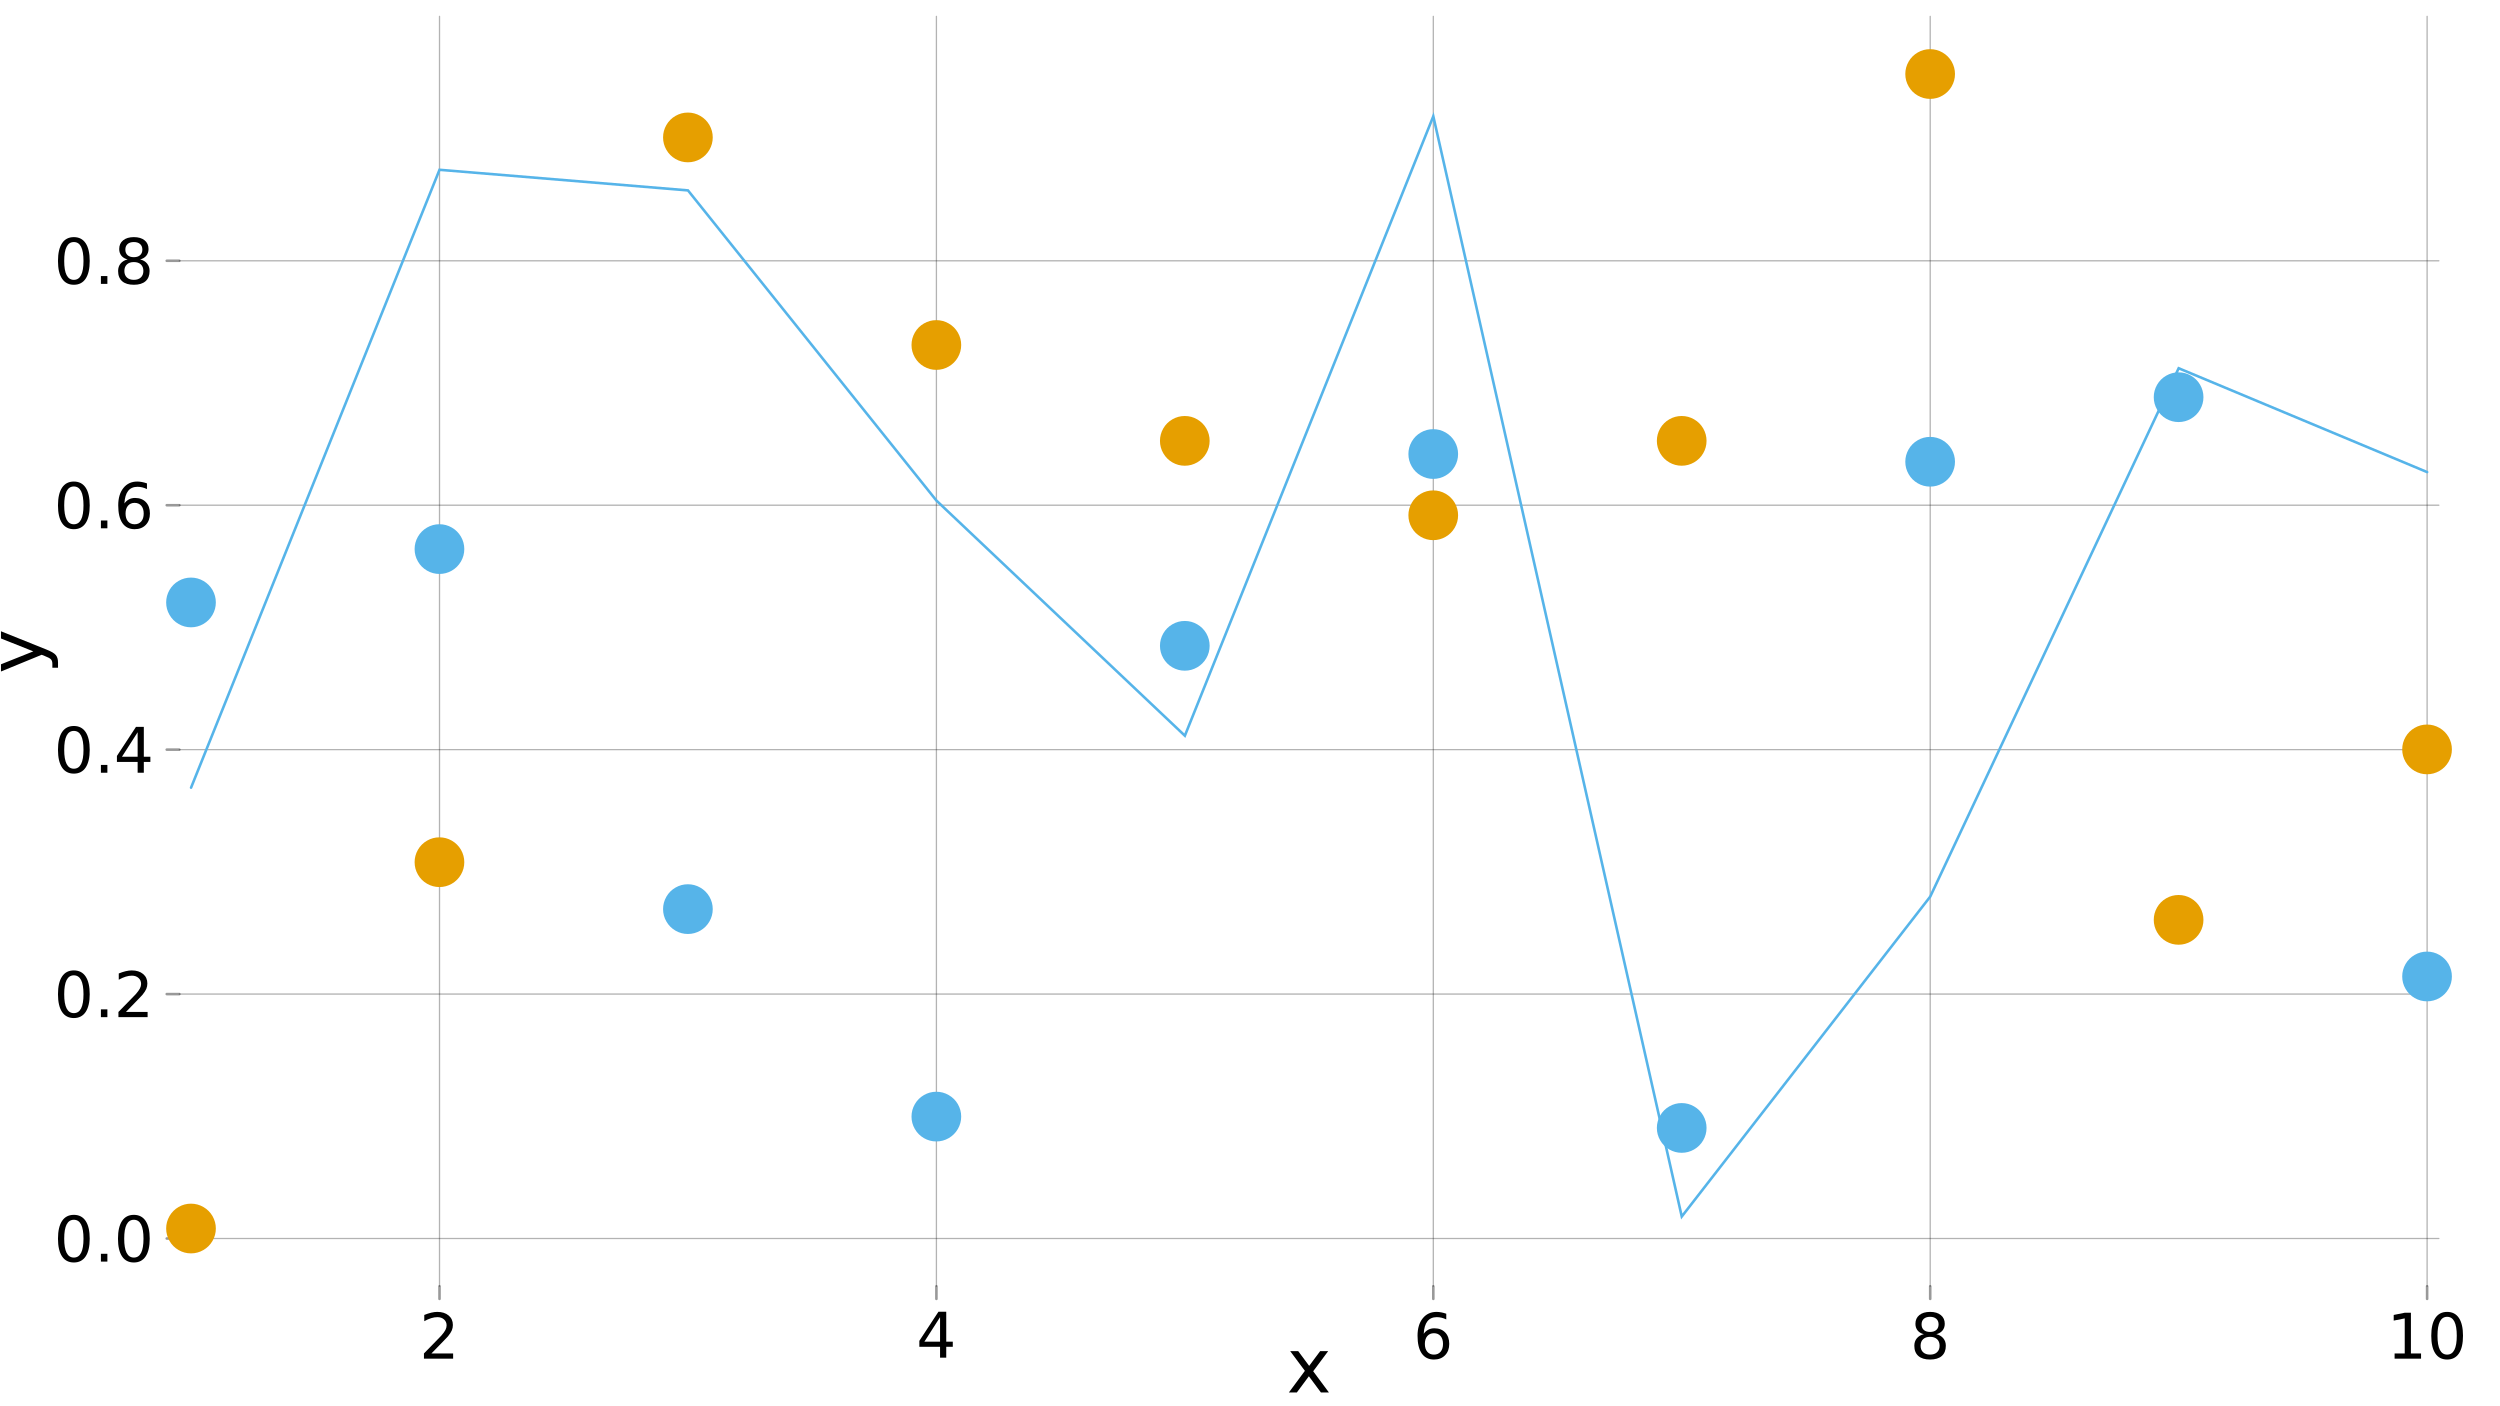 <?xml version="1.0" encoding="UTF-8"?>
<svg xmlns="http://www.w3.org/2000/svg" xmlns:xlink="http://www.w3.org/1999/xlink" width="960pt" height="540pt" viewBox="0 0 960 540" version="1.1">
<defs>
<g>
<symbol overflow="visible" id="glyph0-0">
<path style="stroke:none;" d="M 1.203 4.281 L 1.203 -17.047 L 13.297 -17.047 L 13.297 4.281 Z M 2.562 2.922 L 11.953 2.922 L 11.953 -15.703 L 2.562 -15.703 Z M 2.562 2.922 "/>
</symbol>
<symbol overflow="visible" id="glyph0-1">
<path style="stroke:none;" d="M 4.641 -2 L 12.969 -2 L 12.969 0 L 1.766 0 L 1.766 -2 C 2.672 -2.938 3.906 -4.195 5.469 -5.781 C 7.031 -7.363 8.016 -8.379 8.422 -8.828 C 9.18 -9.691 9.711 -10.422 10.016 -11.016 C 10.316 -11.609 10.469 -12.191 10.469 -12.766 C 10.469 -13.703 10.141 -14.461 9.484 -15.047 C 8.828 -15.641 7.973 -15.938 6.922 -15.938 C 6.172 -15.938 5.379 -15.805 4.547 -15.547 C 3.723 -15.297 2.836 -14.906 1.891 -14.375 L 1.891 -16.781 C 2.848 -17.164 3.742 -17.457 4.578 -17.656 C 5.41 -17.852 6.176 -17.953 6.875 -17.953 C 8.695 -17.953 10.148 -17.492 11.234 -16.578 C 12.328 -15.672 12.875 -14.453 12.875 -12.922 C 12.875 -12.191 12.738 -11.504 12.469 -10.859 C 12.195 -10.211 11.703 -9.445 10.984 -8.562 C 10.785 -8.332 10.156 -7.672 9.094 -6.578 C 8.039 -5.492 6.555 -3.969 4.641 -2 Z M 4.641 -2 "/>
</symbol>
<symbol overflow="visible" id="glyph0-2">
<path style="stroke:none;" d="M 9.141 -15.547 L 3.125 -6.141 L 9.141 -6.141 Z M 8.516 -17.625 L 11.516 -17.625 L 11.516 -6.141 L 14.031 -6.141 L 14.031 -4.156 L 11.516 -4.156 L 11.516 0 L 9.141 0 L 9.141 -4.156 L 1.188 -4.156 L 1.188 -6.453 Z M 8.516 -17.625 "/>
</symbol>
<symbol overflow="visible" id="glyph0-3">
<path style="stroke:none;" d="M 7.984 -9.766 C 6.91 -9.766 6.062 -9.398 5.438 -8.672 C 4.812 -7.941 4.5 -6.938 4.5 -5.656 C 4.5 -4.383 4.812 -3.379 5.438 -2.641 C 6.062 -1.91 6.91 -1.547 7.984 -1.547 C 9.055 -1.547 9.906 -1.91 10.531 -2.641 C 11.156 -3.379 11.469 -4.383 11.469 -5.656 C 11.469 -6.938 11.156 -7.941 10.531 -8.672 C 9.906 -9.398 9.055 -9.766 7.984 -9.766 Z M 12.719 -17.25 L 12.719 -15.062 C 12.125 -15.352 11.52 -15.57 10.906 -15.719 C 10.289 -15.863 9.688 -15.938 9.094 -15.938 C 7.52 -15.938 6.316 -15.406 5.484 -14.344 C 4.648 -13.281 4.176 -11.676 4.062 -9.531 C 4.531 -10.219 5.113 -10.742 5.812 -11.109 C 6.508 -11.473 7.281 -11.656 8.125 -11.656 C 9.895 -11.656 11.289 -11.117 12.312 -10.047 C 13.344 -8.973 13.859 -7.508 13.859 -5.656 C 13.859 -3.844 13.32 -2.391 12.25 -1.297 C 11.188 -0.203 9.766 0.344 7.984 0.344 C 5.941 0.344 4.379 -0.438 3.297 -2 C 2.223 -3.562 1.688 -5.828 1.688 -8.797 C 1.688 -11.586 2.348 -13.812 3.672 -15.469 C 4.992 -17.125 6.77 -17.953 9 -17.953 C 9.594 -17.953 10.195 -17.891 10.812 -17.766 C 11.426 -17.648 12.062 -17.477 12.719 -17.25 Z M 12.719 -17.25 "/>
</symbol>
<symbol overflow="visible" id="glyph0-4">
<path style="stroke:none;" d="M 7.688 -8.375 C 6.551 -8.375 5.66 -8.07 5.016 -7.469 C 4.367 -6.863 4.047 -6.023 4.047 -4.953 C 4.047 -3.891 4.367 -3.055 5.016 -2.453 C 5.66 -1.848 6.551 -1.547 7.688 -1.547 C 8.82 -1.547 9.711 -1.848 10.359 -2.453 C 11.016 -3.066 11.344 -3.898 11.344 -4.953 C 11.344 -6.023 11.02 -6.863 10.375 -7.469 C 9.727 -8.07 8.832 -8.375 7.688 -8.375 Z M 5.297 -9.391 C 4.273 -9.641 3.477 -10.113 2.906 -10.812 C 2.344 -11.52 2.062 -12.375 2.062 -13.375 C 2.062 -14.789 2.562 -15.906 3.562 -16.719 C 4.562 -17.539 5.938 -17.953 7.688 -17.953 C 9.445 -17.953 10.828 -17.539 11.828 -16.719 C 12.828 -15.906 13.328 -14.789 13.328 -13.375 C 13.328 -12.375 13.039 -11.52 12.469 -10.812 C 11.895 -10.113 11.102 -9.641 10.094 -9.391 C 11.238 -9.117 12.129 -8.594 12.766 -7.812 C 13.41 -7.039 13.734 -6.086 13.734 -4.953 C 13.734 -3.242 13.211 -1.93 12.172 -1.016 C 11.129 -0.109 9.633 0.344 7.688 0.344 C 5.738 0.344 4.242 -0.109 3.203 -1.016 C 2.16 -1.93 1.641 -3.242 1.641 -4.953 C 1.641 -6.086 1.961 -7.039 2.609 -7.812 C 3.254 -8.594 4.148 -9.117 5.297 -9.391 Z M 4.422 -13.156 C 4.422 -12.238 4.707 -11.523 5.281 -11.016 C 5.852 -10.504 6.656 -10.25 7.688 -10.25 C 8.707 -10.25 9.504 -10.504 10.078 -11.016 C 10.66 -11.523 10.953 -12.238 10.953 -13.156 C 10.953 -14.07 10.66 -14.785 10.078 -15.297 C 9.504 -15.805 8.707 -16.062 7.688 -16.062 C 6.656 -16.062 5.852 -15.805 5.281 -15.297 C 4.707 -14.785 4.422 -14.07 4.422 -13.156 Z M 4.422 -13.156 "/>
</symbol>
<symbol overflow="visible" id="glyph0-5">
<path style="stroke:none;" d="M 3 -2 L 6.891 -2 L 6.891 -15.453 L 2.656 -14.609 L 2.656 -16.781 L 6.875 -17.625 L 9.266 -17.625 L 9.266 -2 L 13.156 -2 L 13.156 0 L 3 0 Z M 3 -2 "/>
</symbol>
<symbol overflow="visible" id="glyph0-6">
<path style="stroke:none;" d="M 7.688 -16.062 C 6.457 -16.062 5.531 -15.457 4.906 -14.25 C 4.289 -13.039 3.984 -11.223 3.984 -8.797 C 3.984 -6.379 4.289 -4.566 4.906 -3.359 C 5.531 -2.148 6.457 -1.547 7.688 -1.547 C 8.926 -1.547 9.852 -2.148 10.469 -3.359 C 11.082 -4.566 11.391 -6.379 11.391 -8.797 C 11.391 -11.223 11.082 -13.039 10.469 -14.25 C 9.852 -15.457 8.926 -16.062 7.688 -16.062 Z M 7.688 -17.953 C 9.664 -17.953 11.176 -17.172 12.219 -15.609 C 13.258 -14.047 13.781 -11.773 13.781 -8.797 C 13.781 -5.828 13.258 -3.562 12.219 -2 C 11.176 -0.438 9.664 0.344 7.688 0.344 C 5.707 0.344 4.195 -0.438 3.156 -2 C 2.113 -3.562 1.594 -5.828 1.594 -8.797 C 1.594 -11.773 2.113 -14.047 3.156 -15.609 C 4.195 -17.172 5.707 -17.953 7.688 -17.953 Z M 7.688 -17.953 "/>
</symbol>
<symbol overflow="visible" id="glyph0-7">
<path style="stroke:none;" d="M 2.594 -3 L 5.078 -3 L 5.078 0 L 2.594 0 Z M 2.594 -3 "/>
</symbol>
<symbol overflow="visible" id="glyph1-0">
<path style="stroke:none;" d="M 1.453 5.125 L 1.453 -20.469 L 15.969 -20.469 L 15.969 5.125 Z M 3.078 3.516 L 14.344 3.516 L 14.344 -18.844 L 3.078 -18.844 Z M 3.078 3.516 "/>
</symbol>
<symbol overflow="visible" id="glyph1-1">
<path style="stroke:none;" d="M 15.938 -15.875 L 10.188 -8.156 L 16.234 0 L 13.156 0 L 8.531 -6.234 L 3.906 0 L 0.844 0 L 7 -8.312 L 1.359 -15.875 L 4.438 -15.875 L 8.641 -10.219 L 12.859 -15.875 Z M 15.938 -15.875 "/>
</symbol>
<symbol overflow="visible" id="glyph2-0">
<path style="stroke:none;" d="M 5.125 -1.453 L -20.469 -1.453 L -20.469 -15.969 L 5.125 -15.969 Z M 3.516 -3.078 L 3.516 -14.344 L -18.844 -14.344 L -18.844 -3.078 Z M 3.516 -3.078 "/>
</symbol>
<symbol overflow="visible" id="glyph2-1">
<path style="stroke:none;" d="M 1.469 -9.344 C 3.363 -8.602 4.598 -7.883 5.172 -7.188 C 5.742 -6.488 6.031 -5.551 6.031 -4.375 L 6.031 -2.297 L 3.859 -2.297 L 3.859 -3.828 C 3.859 -4.547 3.688 -5.102 3.344 -5.5 C 3 -5.895 2.195 -6.332 0.938 -6.812 L -0.25 -7.281 L -15.875 -0.859 L -15.875 -3.625 L -3.453 -8.594 L -15.875 -13.547 L -15.875 -16.312 Z M 1.469 -9.344 "/>
</symbol>
</g>
</defs>
<g id="surface6">
<rect x="0" y="0" width="960" height="540" style="fill:rgb(100%,100%,100%);fill-opacity:1;stroke:none;"/>
<g style="fill:rgb(0%,0%,0%);fill-opacity:1;">
  <use xlink:href="#glyph0-1" x="161.031" y="521.719"/>
</g>
<g style="fill:rgb(0%,0%,0%);fill-opacity:1;">
  <use xlink:href="#glyph0-2" x="351.84" y="521.34"/>
</g>
<g style="fill:rgb(0%,0%,0%);fill-opacity:1;">
  <use xlink:href="#glyph0-3" x="542.648" y="521.719"/>
</g>
<g style="fill:rgb(0%,0%,0%);fill-opacity:1;">
  <use xlink:href="#glyph0-4" x="733.461" y="521.719"/>
</g>
<g style="fill:rgb(0%,0%,0%);fill-opacity:1;">
  <use xlink:href="#glyph0-5" x="916.527" y="521.719"/>
</g>
<g style="fill:rgb(0%,0%,0%);fill-opacity:1;">
  <use xlink:href="#glyph0-6" x="932.012" y="521.719"/>
</g>
<g style="fill:rgb(0%,0%,0%);fill-opacity:1;">
  <use xlink:href="#glyph0-6" x="20.672" y="484.453"/>
</g>
<g style="fill:rgb(0%,0%,0%);fill-opacity:1;">
  <use xlink:href="#glyph0-7" x="36.156" y="484.453"/>
</g>
<g style="fill:rgb(0%,0%,0%);fill-opacity:1;">
  <use xlink:href="#glyph0-6" x="43.711" y="484.453"/>
</g>
<g style="fill:rgb(0%,0%,0%);fill-opacity:1;">
  <use xlink:href="#glyph0-6" x="20.672" y="390.59"/>
</g>
<g style="fill:rgb(0%,0%,0%);fill-opacity:1;">
  <use xlink:href="#glyph0-7" x="36.156" y="390.59"/>
</g>
<g style="fill:rgb(0%,0%,0%);fill-opacity:1;">
  <use xlink:href="#glyph0-1" x="43.711" y="390.59"/>
</g>
<g style="fill:rgb(0%,0%,0%);fill-opacity:1;">
  <use xlink:href="#glyph0-6" x="20.672" y="296.73"/>
</g>
<g style="fill:rgb(0%,0%,0%);fill-opacity:1;">
  <use xlink:href="#glyph0-7" x="36.156" y="296.73"/>
</g>
<g style="fill:rgb(0%,0%,0%);fill-opacity:1;">
  <use xlink:href="#glyph0-2" x="43.711" y="296.73"/>
</g>
<g style="fill:rgb(0%,0%,0%);fill-opacity:1;">
  <use xlink:href="#glyph0-6" x="20.672" y="202.867"/>
</g>
<g style="fill:rgb(0%,0%,0%);fill-opacity:1;">
  <use xlink:href="#glyph0-7" x="36.156" y="202.867"/>
</g>
<g style="fill:rgb(0%,0%,0%);fill-opacity:1;">
  <use xlink:href="#glyph0-3" x="43.711" y="202.867"/>
</g>
<g style="fill:rgb(0%,0%,0%);fill-opacity:1;">
  <use xlink:href="#glyph0-6" x="20.672" y="109.008"/>
</g>
<g style="fill:rgb(0%,0%,0%);fill-opacity:1;">
  <use xlink:href="#glyph0-7" x="36.156" y="109.008"/>
</g>
<g style="fill:rgb(0%,0%,0%);fill-opacity:1;">
  <use xlink:href="#glyph0-4" x="43.711" y="109.008"/>
</g>
<g style="fill:rgb(0%,0%,0%);fill-opacity:1;">
  <use xlink:href="#glyph1-1" x="494.078" y="534.715"/>
</g>
<g style="fill:rgb(0%,0%,0%);fill-opacity:1;">
  <use xlink:href="#glyph2-1" x="16.246" y="258.719"/>
</g>
<path style="fill:none;stroke-width:0.5;stroke-linecap:round;stroke-linejoin:miter;stroke:rgb(0%,0%,0%);stroke-opacity:0.3;stroke-miterlimit:10;" d="M 168.773 493.945 L 168.773 6.285 "/>
<path style="fill:none;stroke-width:0.5;stroke-linecap:round;stroke-linejoin:miter;stroke:rgb(0%,0%,0%);stroke-opacity:0.3;stroke-miterlimit:10;" d="M 359.582 493.945 L 359.582 6.285 "/>
<path style="fill:none;stroke-width:0.5;stroke-linecap:round;stroke-linejoin:miter;stroke:rgb(0%,0%,0%);stroke-opacity:0.3;stroke-miterlimit:10;" d="M 550.391 493.945 L 550.391 6.285 "/>
<path style="fill:none;stroke-width:0.5;stroke-linecap:round;stroke-linejoin:miter;stroke:rgb(0%,0%,0%);stroke-opacity:0.3;stroke-miterlimit:10;" d="M 741.199 493.945 L 741.199 6.285 "/>
<path style="fill:none;stroke-width:0.5;stroke-linecap:round;stroke-linejoin:miter;stroke:rgb(0%,0%,0%);stroke-opacity:0.3;stroke-miterlimit:10;" d="M 932.012 493.945 L 932.012 6.285 "/>
<path style="fill:none;stroke-width:0.5;stroke-linecap:round;stroke-linejoin:miter;stroke:rgb(0%,0%,0%);stroke-opacity:0.3;stroke-miterlimit:10;" d="M 68.863 475.586 L 936.516 475.586 "/>
<path style="fill:none;stroke-width:0.5;stroke-linecap:round;stroke-linejoin:miter;stroke:rgb(0%,0%,0%);stroke-opacity:0.3;stroke-miterlimit:10;" d="M 68.863 381.723 L 936.516 381.723 "/>
<path style="fill:none;stroke-width:0.5;stroke-linecap:round;stroke-linejoin:miter;stroke:rgb(0%,0%,0%);stroke-opacity:0.3;stroke-miterlimit:10;" d="M 68.863 287.863 L 936.516 287.863 "/>
<path style="fill:none;stroke-width:0.5;stroke-linecap:round;stroke-linejoin:miter;stroke:rgb(0%,0%,0%);stroke-opacity:0.3;stroke-miterlimit:10;" d="M 68.863 194 L 936.516 194 "/>
<path style="fill:none;stroke-width:0.5;stroke-linecap:round;stroke-linejoin:miter;stroke:rgb(0%,0%,0%);stroke-opacity:0.3;stroke-miterlimit:10;" d="M 68.863 100.141 L 936.516 100.141 "/>
<path style="fill:none;stroke-width:1;stroke-linecap:round;stroke-linejoin:miter;stroke:rgb(0%,0%,0%);stroke-opacity:0.4;stroke-miterlimit:10;" d="M 168.773 498.773 L 168.773 493.945 "/>
<path style="fill:none;stroke-width:1;stroke-linecap:round;stroke-linejoin:miter;stroke:rgb(0%,0%,0%);stroke-opacity:0.4;stroke-miterlimit:10;" d="M 359.582 498.773 L 359.582 493.945 "/>
<path style="fill:none;stroke-width:1;stroke-linecap:round;stroke-linejoin:miter;stroke:rgb(0%,0%,0%);stroke-opacity:0.4;stroke-miterlimit:10;" d="M 550.391 498.773 L 550.391 493.945 "/>
<path style="fill:none;stroke-width:1;stroke-linecap:round;stroke-linejoin:miter;stroke:rgb(0%,0%,0%);stroke-opacity:0.4;stroke-miterlimit:10;" d="M 741.199 498.773 L 741.199 493.945 "/>
<path style="fill:none;stroke-width:1;stroke-linecap:round;stroke-linejoin:miter;stroke:rgb(0%,0%,0%);stroke-opacity:0.4;stroke-miterlimit:10;" d="M 932.012 498.773 L 932.012 493.945 "/>
<path style="fill:none;stroke-width:1;stroke-linecap:round;stroke-linejoin:miter;stroke:rgb(0%,0%,0%);stroke-opacity:0.4;stroke-miterlimit:10;" d="M 64.027 475.586 L 68.863 475.586 "/>
<path style="fill:none;stroke-width:1;stroke-linecap:round;stroke-linejoin:miter;stroke:rgb(0%,0%,0%);stroke-opacity:0.4;stroke-miterlimit:10;" d="M 64.027 381.723 L 68.863 381.723 "/>
<path style="fill:none;stroke-width:1;stroke-linecap:round;stroke-linejoin:miter;stroke:rgb(0%,0%,0%);stroke-opacity:0.4;stroke-miterlimit:10;" d="M 64.027 287.863 L 68.863 287.863 "/>
<path style="fill:none;stroke-width:1;stroke-linecap:round;stroke-linejoin:miter;stroke:rgb(0%,0%,0%);stroke-opacity:0.4;stroke-miterlimit:10;" d="M 64.027 194 L 68.863 194 "/>
<path style="fill:none;stroke-width:1;stroke-linecap:round;stroke-linejoin:miter;stroke:rgb(0%,0%,0%);stroke-opacity:0.4;stroke-miterlimit:10;" d="M 64.027 100.141 L 68.863 100.141 "/>
<path style=" stroke:none;fill-rule:nonzero;fill:rgb(33.725%,70.588%,91.373%);fill-opacity:1;" d="M 63.805 231.34 C 63.805 229.645 64.23 228.051 65.086 226.559 C 65.93 225.09 67.09 223.93 68.57 223.074 C 70.039 222.223 71.625 221.793 73.336 221.793 C 75.043 221.793 76.633 222.223 78.102 223.074 C 79.578 223.93 80.746 225.09 81.602 226.559 C 82.453 228.051 82.883 229.645 82.883 231.34 C 82.883 233.039 82.453 234.629 81.602 236.105 C 80.746 237.586 79.578 238.75 78.102 239.605 C 76.633 240.457 75.043 240.887 73.336 240.887 C 71.625 240.887 70.039 240.457 68.57 239.605 C 67.09 238.75 65.93 237.586 65.086 236.105 C 64.23 234.629 63.805 233.039 63.805 231.34 Z M 84.242 237.809 "/>
<path style=" stroke:none;fill-rule:nonzero;fill:rgb(33.725%,70.588%,91.373%);fill-opacity:1;" d="M 159.211 210.852 C 159.211 209.156 159.637 207.562 160.492 206.07 C 161.336 204.602 162.496 203.441 163.977 202.586 C 165.445 201.734 167.031 201.305 168.742 201.305 C 170.449 201.305 172.039 201.734 173.508 202.586 C 174.984 203.441 176.152 204.602 177.008 206.07 C 177.859 207.562 178.289 209.156 178.289 210.852 C 178.289 212.551 177.859 214.141 177.008 215.617 C 176.152 217.098 174.984 218.262 173.508 219.117 C 172.039 219.969 170.449 220.398 168.742 220.398 C 167.031 220.398 165.445 219.969 163.977 219.117 C 162.496 218.262 161.336 217.098 160.492 215.617 C 159.637 214.141 159.211 212.551 159.211 210.852 Z M 179.648 217.32 "/>
<path style=" stroke:none;fill-rule:nonzero;fill:rgb(33.725%,70.588%,91.373%);fill-opacity:1;" d="M 254.617 349.102 C 254.617 347.406 255.043 345.812 255.898 344.32 C 256.742 342.852 257.902 341.691 259.383 340.836 C 260.852 339.984 262.438 339.555 264.148 339.555 C 265.855 339.555 267.445 339.984 268.914 340.836 C 270.391 341.691 271.559 342.852 272.414 344.32 C 273.266 345.812 273.695 347.406 273.695 349.102 C 273.695 350.801 273.266 352.391 272.414 353.867 C 271.559 355.348 270.391 356.512 268.914 357.367 C 267.445 358.219 265.855 358.648 264.148 358.648 C 262.438 358.648 260.852 358.219 259.383 357.367 C 257.902 356.512 256.742 355.348 255.898 353.867 C 255.043 352.391 254.617 350.801 254.617 349.102 Z M 275.055 355.57 "/>
<path style=" stroke:none;fill-rule:nonzero;fill:rgb(33.725%,70.588%,91.373%);fill-opacity:1;" d="M 350.02 428.773 C 350.02 427.078 350.445 425.484 351.301 423.992 C 352.145 422.523 353.305 421.363 354.785 420.508 C 356.254 419.656 357.84 419.227 359.551 419.227 C 361.258 419.227 362.848 419.656 364.316 420.508 C 365.793 421.363 366.961 422.523 367.816 423.992 C 368.668 425.484 369.098 427.078 369.098 428.773 C 369.098 430.473 368.668 432.062 367.816 433.539 C 366.961 435.02 365.793 436.184 364.316 437.039 C 362.848 437.891 361.258 438.32 359.551 438.32 C 357.84 438.32 356.254 437.891 354.785 437.039 C 353.305 436.184 352.145 435.02 351.301 433.539 C 350.445 432.062 350.02 430.473 350.02 428.773 Z M 370.457 435.242 "/>
<path style=" stroke:none;fill-rule:nonzero;fill:rgb(33.725%,70.588%,91.373%);fill-opacity:1;" d="M 445.426 247.996 C 445.426 246.301 445.852 244.707 446.707 243.215 C 447.551 241.746 448.711 240.586 450.191 239.73 C 451.66 238.879 453.246 238.449 454.957 238.449 C 456.664 238.449 458.254 238.879 459.723 239.73 C 461.199 240.586 462.367 241.746 463.223 243.215 C 464.074 244.707 464.504 246.301 464.504 247.996 C 464.504 249.695 464.074 251.285 463.223 252.762 C 462.367 254.242 461.199 255.406 459.723 256.262 C 458.254 257.113 456.664 257.543 454.957 257.543 C 453.246 257.543 451.66 257.113 450.191 256.262 C 448.711 255.406 447.551 254.242 446.707 252.762 C 445.852 251.285 445.426 249.695 445.426 247.996 Z M 465.863 254.465 "/>
<path style=" stroke:none;fill-rule:nonzero;fill:rgb(33.725%,70.588%,91.373%);fill-opacity:1;" d="M 540.828 174.348 C 540.828 172.652 541.254 171.059 542.109 169.566 C 542.953 168.098 544.113 166.938 545.594 166.082 C 547.062 165.23 548.648 164.801 550.359 164.801 C 552.066 164.801 553.656 165.23 555.125 166.082 C 556.602 166.938 557.77 168.098 558.625 169.566 C 559.477 171.059 559.906 172.652 559.906 174.348 C 559.906 176.047 559.477 177.637 558.625 179.113 C 557.77 180.594 556.602 181.758 555.125 182.613 C 553.656 183.465 552.066 183.895 550.359 183.895 C 548.648 183.895 547.062 183.465 545.594 182.613 C 544.113 181.758 542.953 180.594 542.109 179.113 C 541.254 177.637 540.828 176.047 540.828 174.348 Z M 561.266 180.816 "/>
<path style=" stroke:none;fill-rule:nonzero;fill:rgb(33.725%,70.588%,91.373%);fill-opacity:1;" d="M 636.234 433.129 C 636.234 431.434 636.66 429.84 637.516 428.348 C 638.359 426.879 639.52 425.719 641 424.863 C 642.469 424.012 644.055 423.582 645.766 423.582 C 647.473 423.582 649.062 424.012 650.531 424.863 C 652.008 425.719 653.176 426.879 654.031 428.348 C 654.883 429.84 655.312 431.434 655.312 433.129 C 655.312 434.828 654.883 436.418 654.031 437.895 C 653.176 439.375 652.008 440.539 650.531 441.395 C 649.062 442.246 647.473 442.676 645.766 442.676 C 644.055 442.676 642.469 442.246 641 441.395 C 639.52 440.539 638.359 439.375 637.516 437.895 C 636.66 436.418 636.234 434.828 636.234 433.129 Z M 656.672 439.598 "/>
<path style=" stroke:none;fill-rule:nonzero;fill:rgb(33.725%,70.588%,91.373%);fill-opacity:1;" d="M 731.637 177.312 C 731.637 175.617 732.062 174.023 732.918 172.531 C 733.762 171.062 734.922 169.902 736.402 169.047 C 737.871 168.195 739.457 167.766 741.168 167.766 C 742.875 167.766 744.465 168.195 745.934 169.047 C 747.41 169.902 748.578 171.062 749.434 172.531 C 750.285 174.023 750.715 175.617 750.715 177.312 C 750.715 179.012 750.285 180.602 749.434 182.078 C 748.578 183.559 747.41 184.723 745.934 185.578 C 744.465 186.43 742.875 186.859 741.168 186.859 C 739.457 186.859 737.871 186.43 736.402 185.578 C 734.922 184.723 733.762 183.559 732.918 182.078 C 732.062 180.602 731.637 179.012 731.637 177.312 Z M 752.074 183.781 "/>
<path style=" stroke:none;fill-rule:nonzero;fill:rgb(33.725%,70.588%,91.373%);fill-opacity:1;" d="M 827.043 152.523 C 827.043 150.828 827.469 149.234 828.324 147.742 C 829.168 146.273 830.328 145.113 831.809 144.258 C 833.277 143.406 834.863 142.977 836.574 142.977 C 838.281 142.977 839.871 143.406 841.34 144.258 C 842.816 145.113 843.984 146.273 844.84 147.742 C 845.691 149.234 846.121 150.828 846.121 152.523 C 846.121 154.223 845.691 155.812 844.84 157.289 C 843.984 158.77 842.816 159.934 841.34 160.789 C 839.871 161.641 838.281 162.07 836.574 162.07 C 834.863 162.07 833.277 161.641 831.809 160.789 C 830.328 159.934 829.168 158.77 828.324 157.289 C 827.469 155.812 827.043 154.223 827.043 152.523 Z M 847.48 158.992 "/>
<path style=" stroke:none;fill-rule:nonzero;fill:rgb(33.725%,70.588%,91.373%);fill-opacity:1;" d="M 922.449 374.965 C 922.449 373.27 922.875 371.676 923.73 370.184 C 924.574 368.715 925.734 367.555 927.215 366.699 C 928.684 365.848 930.27 365.418 931.98 365.418 C 933.688 365.418 935.277 365.848 936.746 366.699 C 938.223 367.555 939.391 368.715 940.246 370.184 C 941.098 371.676 941.527 373.27 941.527 374.965 C 941.527 376.664 941.098 378.254 940.246 379.73 C 939.391 381.211 938.223 382.375 936.746 383.23 C 935.277 384.082 933.688 384.512 931.98 384.512 C 930.27 384.512 928.684 384.082 927.215 383.23 C 925.734 382.375 924.574 381.211 923.73 379.73 C 922.875 378.254 922.449 376.664 922.449 374.965 Z M 942.887 381.434 "/>
<path style=" stroke:none;fill-rule:nonzero;fill:rgb(90.196%,62.353%,0%);fill-opacity:1;" d="M 63.805 471.754 C 63.805 470.059 64.23 468.465 65.086 466.973 C 65.93 465.504 67.09 464.344 68.57 463.488 C 70.039 462.637 71.625 462.207 73.336 462.207 C 75.043 462.207 76.633 462.637 78.102 463.488 C 79.578 464.344 80.746 465.504 81.602 466.973 C 82.453 468.465 82.883 470.059 82.883 471.754 C 82.883 473.453 82.453 475.043 81.602 476.52 C 80.746 478 79.578 479.164 78.102 480.02 C 76.633 480.871 75.043 481.301 73.336 481.301 C 71.625 481.301 70.039 480.871 68.57 480.02 C 67.09 479.164 65.93 478 65.086 476.52 C 64.23 475.043 63.805 473.453 63.805 471.754 Z M 84.242 478.223 "/>
<path style=" stroke:none;fill-rule:nonzero;fill:rgb(90.196%,62.353%,0%);fill-opacity:1;" d="M 159.211 331.082 C 159.211 329.387 159.637 327.793 160.492 326.301 C 161.336 324.832 162.496 323.672 163.977 322.816 C 165.445 321.965 167.031 321.535 168.742 321.535 C 170.449 321.535 172.039 321.965 173.508 322.816 C 174.984 323.672 176.152 324.832 177.008 326.301 C 177.859 327.793 178.289 329.387 178.289 331.082 C 178.289 332.781 177.859 334.371 177.008 335.848 C 176.152 337.328 174.984 338.492 173.508 339.348 C 172.039 340.199 170.449 340.629 168.742 340.629 C 167.031 340.629 165.445 340.199 163.977 339.348 C 162.496 338.492 161.336 337.328 160.492 335.848 C 159.637 334.371 159.211 332.781 159.211 331.082 Z M 179.648 337.551 "/>
<path style=" stroke:none;fill-rule:nonzero;fill:rgb(90.196%,62.353%,0%);fill-opacity:1;" d="M 254.617 52.773 C 254.617 51.078 255.043 49.484 255.898 47.992 C 256.742 46.523 257.902 45.363 259.383 44.508 C 260.852 43.656 262.438 43.227 264.148 43.227 C 265.855 43.227 267.445 43.656 268.914 44.508 C 270.391 45.363 271.559 46.523 272.414 47.992 C 273.266 49.484 273.695 51.078 273.695 52.773 C 273.695 54.473 273.266 56.062 272.414 57.539 C 271.559 59.02 270.391 60.184 268.914 61.039 C 267.445 61.891 265.855 62.32 264.148 62.32 C 262.438 62.32 260.852 61.891 259.383 61.039 C 257.902 60.184 256.742 59.02 255.898 57.539 C 255.043 56.062 254.617 54.473 254.617 52.773 Z M 275.055 59.242 "/>
<path style=" stroke:none;fill-rule:nonzero;fill:rgb(90.196%,62.353%,0%);fill-opacity:1;" d="M 350.02 132.48 C 350.02 130.785 350.445 129.191 351.301 127.699 C 352.145 126.23 353.305 125.07 354.785 124.215 C 356.254 123.363 357.84 122.934 359.551 122.934 C 361.258 122.934 362.848 123.363 364.316 124.215 C 365.793 125.07 366.961 126.23 367.816 127.699 C 368.668 129.191 369.098 130.785 369.098 132.48 C 369.098 134.18 368.668 135.77 367.816 137.246 C 366.961 138.727 365.793 139.891 364.316 140.746 C 362.848 141.598 361.258 142.027 359.551 142.027 C 357.84 142.027 356.254 141.598 354.785 140.746 C 353.305 139.891 352.145 138.727 351.301 137.246 C 350.445 135.77 350.02 134.18 350.02 132.48 Z M 370.457 138.949 "/>
<path style=" stroke:none;fill-rule:nonzero;fill:rgb(90.196%,62.353%,0%);fill-opacity:1;" d="M 445.426 169.293 C 445.426 167.598 445.852 166.004 446.707 164.512 C 447.551 163.043 448.711 161.883 450.191 161.027 C 451.66 160.176 453.246 159.746 454.957 159.746 C 456.664 159.746 458.254 160.176 459.723 161.027 C 461.199 161.883 462.367 163.043 463.223 164.512 C 464.074 166.004 464.504 167.598 464.504 169.293 C 464.504 170.992 464.074 172.582 463.223 174.059 C 462.367 175.539 461.199 176.703 459.723 177.559 C 458.254 178.41 456.664 178.84 454.957 178.84 C 453.246 178.84 451.66 178.41 450.191 177.559 C 448.711 176.703 447.551 175.539 446.707 174.059 C 445.852 172.582 445.426 170.992 445.426 169.293 Z M 465.863 175.762 "/>
<path style=" stroke:none;fill-rule:nonzero;fill:rgb(90.196%,62.353%,0%);fill-opacity:1;" d="M 540.828 197.867 C 540.828 196.172 541.254 194.578 542.109 193.086 C 542.953 191.617 544.113 190.457 545.594 189.602 C 547.062 188.75 548.648 188.32 550.359 188.32 C 552.066 188.32 553.656 188.75 555.125 189.602 C 556.602 190.457 557.77 191.617 558.625 193.086 C 559.477 194.578 559.906 196.172 559.906 197.867 C 559.906 199.566 559.477 201.156 558.625 202.633 C 557.77 204.113 556.602 205.277 555.125 206.133 C 553.656 206.984 552.066 207.414 550.359 207.414 C 548.648 207.414 547.062 206.984 545.594 206.133 C 544.113 205.277 542.953 204.113 542.109 202.633 C 541.254 201.156 540.828 199.566 540.828 197.867 Z M 561.266 204.336 "/>
<path style=" stroke:none;fill-rule:nonzero;fill:rgb(90.196%,62.353%,0%);fill-opacity:1;" d="M 636.234 169.289 C 636.234 167.594 636.66 166 637.516 164.508 C 638.359 163.039 639.52 161.879 641 161.023 C 642.469 160.172 644.055 159.742 645.766 159.742 C 647.473 159.742 649.062 160.172 650.531 161.023 C 652.008 161.879 653.176 163.039 654.031 164.508 C 654.883 166 655.312 167.594 655.312 169.289 C 655.312 170.988 654.883 172.578 654.031 174.055 C 653.176 175.535 652.008 176.699 650.531 177.555 C 649.062 178.406 647.473 178.836 645.766 178.836 C 644.055 178.836 642.469 178.406 641 177.555 C 639.52 176.699 638.359 175.535 637.516 174.055 C 636.66 172.578 636.234 170.988 636.234 169.289 Z M 656.672 175.758 "/>
<path style=" stroke:none;fill-rule:nonzero;fill:rgb(90.196%,62.353%,0%);fill-opacity:1;" d="M 731.637 28.426 C 731.637 26.73 732.062 25.137 732.918 23.645 C 733.762 22.176 734.922 21.016 736.402 20.16 C 737.871 19.309 739.457 18.879 741.168 18.879 C 742.875 18.879 744.465 19.309 745.934 20.16 C 747.41 21.016 748.578 22.176 749.434 23.645 C 750.285 25.137 750.715 26.73 750.715 28.426 C 750.715 30.125 750.285 31.715 749.434 33.191 C 748.578 34.672 747.41 35.836 745.934 36.691 C 744.465 37.543 742.875 37.973 741.168 37.973 C 739.457 37.973 737.871 37.543 736.402 36.691 C 734.922 35.836 733.762 34.672 732.918 33.191 C 732.062 31.715 731.637 30.125 731.637 28.426 Z M 752.074 34.895 "/>
<path style=" stroke:none;fill-rule:nonzero;fill:rgb(90.196%,62.353%,0%);fill-opacity:1;" d="M 827.043 353.227 C 827.043 351.531 827.469 349.938 828.324 348.445 C 829.168 346.977 830.328 345.816 831.809 344.961 C 833.277 344.109 834.863 343.68 836.574 343.68 C 838.281 343.68 839.871 344.109 841.34 344.961 C 842.816 345.816 843.984 346.977 844.84 348.445 C 845.691 349.938 846.121 351.531 846.121 353.227 C 846.121 354.926 845.691 356.516 844.84 357.992 C 843.984 359.473 842.816 360.637 841.34 361.492 C 839.871 362.344 838.281 362.773 836.574 362.773 C 834.863 362.773 833.277 362.344 831.809 361.492 C 830.328 360.637 829.168 359.473 828.324 357.992 C 827.469 356.516 827.043 354.926 827.043 353.227 Z M 847.48 359.695 "/>
<path style=" stroke:none;fill-rule:nonzero;fill:rgb(90.196%,62.353%,0%);fill-opacity:1;" d="M 922.449 287.773 C 922.449 286.078 922.875 284.484 923.73 282.992 C 924.574 281.523 925.734 280.363 927.215 279.508 C 928.684 278.656 930.27 278.227 931.98 278.227 C 933.688 278.227 935.277 278.656 936.746 279.508 C 938.223 280.363 939.391 281.523 940.246 282.992 C 941.098 284.484 941.527 286.078 941.527 287.773 C 941.527 289.473 941.098 291.062 940.246 292.539 C 939.391 294.02 938.223 295.184 936.746 296.039 C 935.277 296.891 933.688 297.32 931.98 297.32 C 930.27 297.32 928.684 296.891 927.215 296.039 C 925.734 295.184 924.574 294.02 923.73 292.539 C 922.875 291.062 922.449 289.473 922.449 287.773 Z M 942.887 294.242 "/>
<path style="fill:none;stroke-width:1;stroke-linecap:round;stroke-linejoin:miter;stroke:rgb(33.725%,70.588%,91.373%);stroke-opacity:1;stroke-miterlimit:10;" d="M 73.367 302.461 L 168.773 65.199 L 264.18 73.117 L 359.582 192.215 L 454.988 282.508 L 550.391 44.652 L 645.797 467.145 L 741.199 344.312 L 836.605 141.406 L 932.012 181.281 "/>
</g>
</svg>

